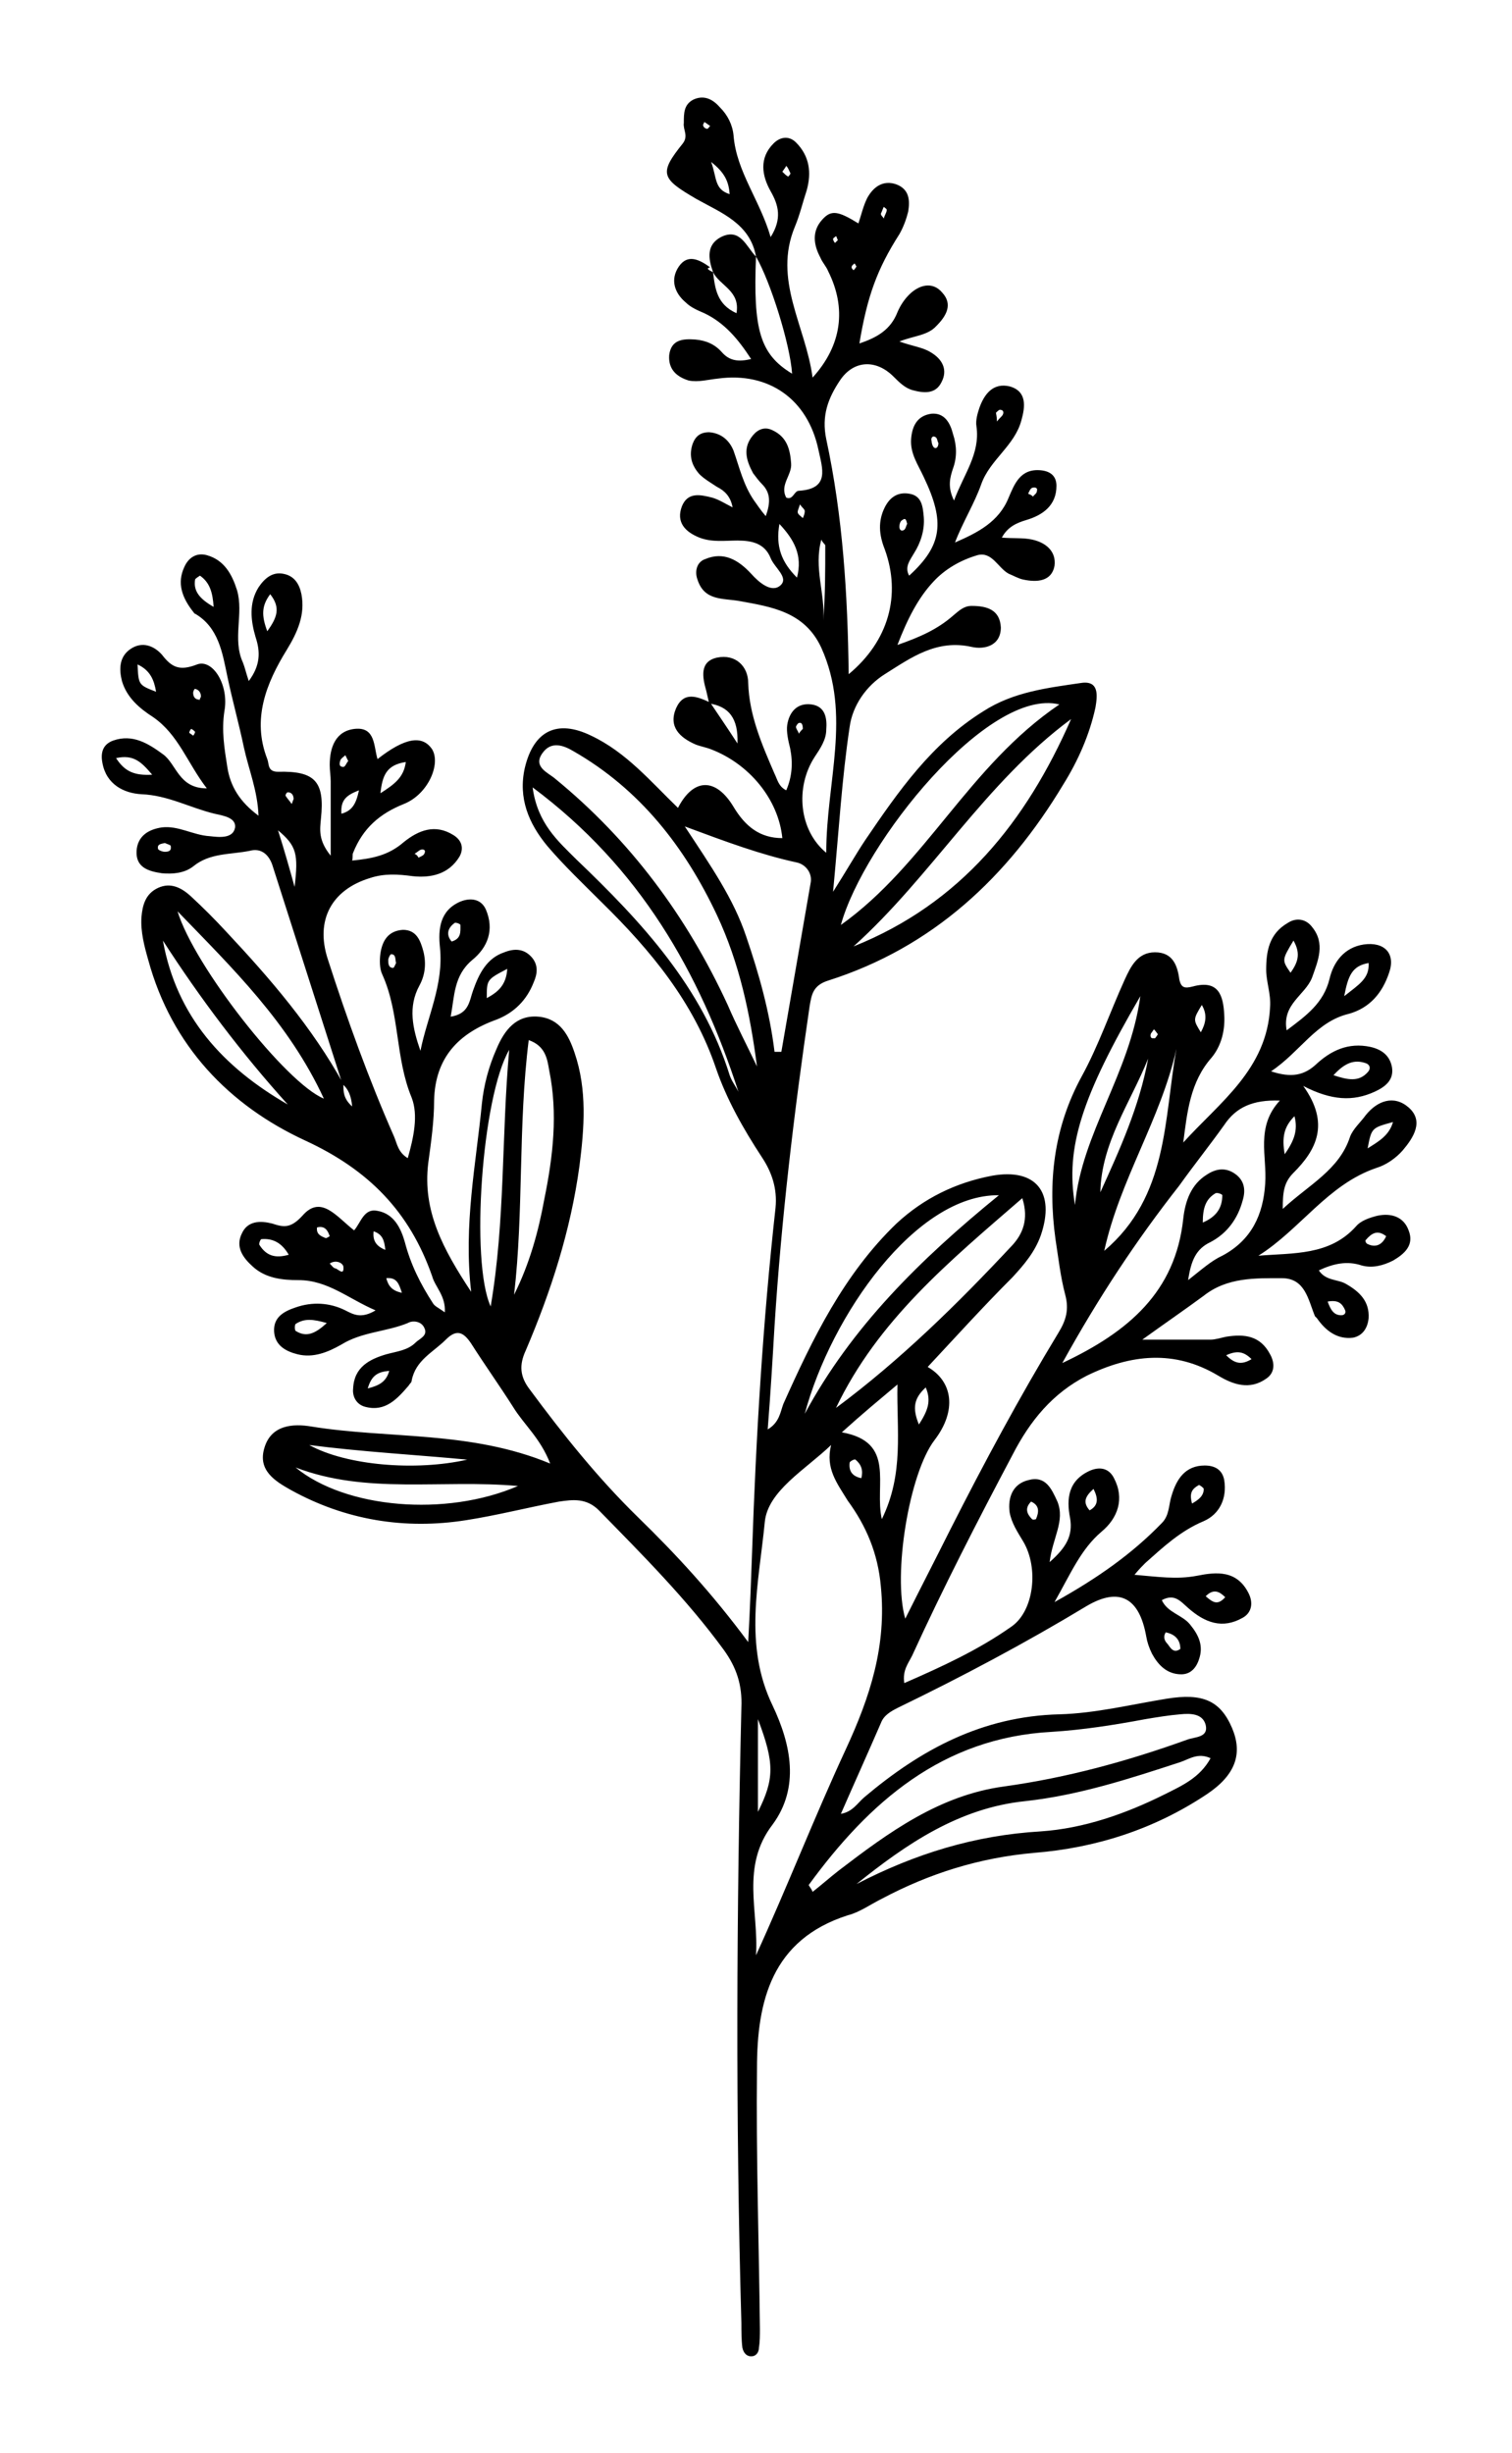 <?xml version="1.0" encoding="utf-8"?>
<!-- Generator: Adobe Illustrator 25.3.0, SVG Export Plug-In . SVG Version: 6.00 Build 0)  -->
<svg version="1.1" id="Layer_1" xmlns="http://www.w3.org/2000/svg" xmlns:xlink="http://www.w3.org/1999/xlink" x="0px" y="0px"
	 viewBox="0 0 155 251.4" style="enable-background:new 0 0 155 251.4;" xml:space="preserve">
<path d="M73.1,27.9c-0.5-1.4-0.7-2.8,0.8-3.6c2-1,2.6,1,3.6,2c-0.3,7.5,0.4,10,3.7,12c-0.2-3-2.2-9.4-3.7-12
	c-0.6-3.4-3.6-4.5-6.1-5.9c-3.6-2.1-3.9-2.6-1.4-5.7c0.6-0.8,0-1.4,0.1-2.1c0-1,0-1.9,1-2.4c1.1-0.5,2,0,2.7,0.8
	c0.8,0.8,1.3,1.8,1.4,2.9c0.3,3.7,2.7,6.6,3.8,10.4c1.2-1.9,0.8-3.3,0-4.7c-0.9-1.6-1.2-3.4,0.3-4.9c0.7-0.7,1.6-0.8,2.3-0.1
	c1.4,1.4,1.6,3.1,1.1,4.9c-0.4,1.2-0.7,2.5-1.2,3.7c-2.3,5.5,1.1,10.2,1.8,15.5c3-3.3,3.5-7.1,1.6-10.9c-0.2-0.5-0.6-0.9-0.8-1.4
	c-0.7-1.3-0.9-2.7,0.2-3.9c0.9-1,1.6-0.9,3.7,0.4c0.3-0.9,0.5-1.8,0.9-2.6c0.6-1.1,1.6-1.9,3-1.4c1.3,0.5,1.4,1.6,1.2,2.8
	c-0.2,0.8-0.5,1.6-0.9,2.3c-2.3,3.6-3.3,6.4-4.1,11.2c1.8-0.6,3.2-1.4,3.9-3.2c0.3-0.7,0.7-1.3,1.2-1.8c1-1,2.4-1.4,3.4-0.2
	c1.1,1.2,0.4,2.4-0.6,3.4c-0.9,1-2.3,1-3.8,1.6c1.4,0.5,2.4,0.6,3.2,1.1c1.2,0.7,1.8,1.8,1.1,3.1c-0.6,1.2-1.8,1.1-2.9,0.8
	c-0.8-0.2-1.4-0.8-2-1.4c-1.8-1.8-4.1-1.7-5.5,0.4c-1.2,1.8-1.9,3.6-1.4,6c1.7,7.9,2.2,15.9,2.3,24.1c4.1-3.4,5.4-8.1,3.7-12.8
	c-0.6-1.5-0.7-2.9,0-4.3c0.5-1,1.3-1.6,2.5-1.4c1.3,0.2,1.4,1.3,1.5,2.4c0.1,1.3-0.3,2.6-1,3.7c-0.4,0.7-1,1.4-0.5,2.3
	c3.4-3.1,3.7-5.5,1.5-10.1c-0.6-1.3-1.4-2.4-1.3-3.9c0.1-1.3,0.6-2.4,2.1-2.6c1.3-0.1,1.9,0.9,2.2,2.1c0.4,1.2,0.4,2.4,0,3.5
	c-0.3,0.9-0.6,1.9,0.1,3.3c1-2.7,2.7-4.8,2.3-7.6c-0.1-0.6,0.1-1.3,0.3-1.9c0.5-1.4,1.4-2.6,3.1-2.2c1.8,0.5,1.6,2.1,1.2,3.5
	c-0.7,2.6-3.2,4-4.1,6.5c-0.7,2-1.9,3.9-2.7,6c2.3-1,4.5-2.1,5.5-4.6c0.6-1.4,1.2-3,3.3-2.8c1,0.1,1.6,0.6,1.6,1.6
	c0,2-1.4,3-3.1,3.5c-1,0.3-1.9,0.7-2.5,1.8c1.2,0.1,2.2,0,3.1,0.2c1.4,0.3,2.5,1.2,2.3,2.7c-0.3,1.6-1.8,1.7-3.2,1.4
	c-0.5-0.1-1-0.4-1.5-0.6c-1.1-0.6-1.7-2.3-3.2-1.9c-1.7,0.5-3.3,1.4-4.5,2.7c-1.6,1.7-2.7,3.9-3.7,6.5c2.3-0.8,4.1-1.6,5.7-3
	c0.6-0.5,1.1-1,1.9-1c1.6,0,2.9,0.4,3,2.2c0,1.9-1.7,2.3-3,2c-3.6-0.8-6.2,1.1-8.9,2.8c-1.9,1.2-3.3,3.2-3.6,5.4
	c-0.8,5.3-1.1,10.6-1.7,16.9c1.4-2.2,2.3-3.8,3.3-5.3c3.4-5,6.8-9.9,12.1-13.2c3.1-2,6.6-2.4,10-2.9c1.9-0.3,1.7,1.3,1.5,2.5
	c-0.6,2.8-1.8,5.5-3.3,7.9c-5.7,9.5-13.4,16.7-24.1,20.1c-1.6,0.5-1.7,1.5-1.9,2.6c-1.6,10.9-2.9,21.8-3.6,32.8
	c-0.2,3.4-0.4,6.8-0.7,10.6c1.2-0.7,1.3-1.8,1.6-2.6c3-6.7,6.2-13.3,11.6-18.5c2.8-2.6,6.1-4.2,9.8-4.9c4.5-0.8,6.5,1.7,5,6.1
	c-0.6,1.7-1.7,3-2.9,4.3c-3,3-5.9,6.2-8.7,9.2c2.6,1.5,3,4.5,0.7,7.5c-2.6,3.4-4.3,13.8-3,18.3c1.6-3.2,3.1-6.1,4.6-9.1
	c3.5-6.9,7.1-13.6,11.1-20.2c0.8-1.3,1.1-2.4,0.7-3.9c-0.5-1.9-0.7-3.8-1-5.7c-0.8-5.8-0.2-11.4,2.7-16.7c1.7-3.1,2.9-6.6,4.4-9.9
	c0.6-1.3,1.3-2.8,3.1-2.8c1.8,0,2.3,1.3,2.5,2.8c0.2,0.9,0.6,0.9,1.4,0.7c2.6-0.7,3.1,0.9,3.2,2.9c0.1,1.6-0.3,3.2-1.3,4.4
	c-2.2,2.5-2.5,5.6-2.9,8.7c3.7-4.1,8.6-7.5,8.9-13.9c0.1-1.3-0.4-2.6-0.4-3.8c0-1.9,0.3-3.7,2.2-4.8c0.9-0.6,1.9-0.4,2.5,0.4
	c1.4,1.7,0.6,3.5,0,5.2c-0.7,1.8-3.1,2.7-2.6,5.4c2-1.5,3.8-2.8,4.4-5.3c0.4-1.7,1.5-3.2,3.5-3.5c2.1-0.3,3.3,0.9,2.6,2.9
	c-0.7,2.1-2,3.6-4.1,4.2c-3.4,0.8-5,3.9-8,5.9c2.1,0.7,3.4,0.4,4.6-0.7c1.5-1.4,3.3-2.3,5.6-1.8c1.3,0.3,2,1,2.2,2.1
	c0.2,1.3-0.7,2-1.8,2.5c-2.2,1-4.4,0.9-7.3-0.6c2.8,3.9,1.3,6.6-1,8.9c-1,1-1.1,2-1.1,3.7c2.7-2.5,5.8-4,6.9-7.4
	c0.3-0.8,1.1-1.5,1.6-2.2c1.2-1.5,2.9-2.1,4.4-0.8c1.6,1.4,0.5,3.1-0.6,4.4c-0.7,0.8-1.7,1.5-2.7,1.8c-5,1.7-7.8,6.3-12.1,9
	c3.6-0.3,7.3,0,10-3c0.5-0.6,1.4-0.9,2.2-1.1c1.4-0.3,2.7,0.1,3.2,1.5c0.6,1.5-0.4,2.4-1.6,3.1c-1,0.5-2.1,0.8-3.2,0.5
	c-1.5-0.5-2.9-0.2-4.4,0.5c0.7,1.1,2,0.9,2.8,1.4c1.4,0.8,2.4,1.8,2.3,3.5c-0.1,1-0.6,1.8-1.6,2c-1.6,0.2-2.8-0.7-3.7-2
	c-0.1-0.1-0.1-0.1-0.2-0.2c-0.7-1.7-1-3.9-3.4-3.9c-2.7,0-5.6-0.1-8,1.8c-1.9,1.4-3.8,2.7-6.3,4.5c2.9,0,5,0,7,0
	c0.5,0,1.1-0.2,1.6-0.3c1.9-0.3,3.5-0.1,4.5,1.8c0.5,0.9,0.5,1.9-0.4,2.5c-1.7,1.2-3.4,0.6-4.9-0.3c-4.5-2.7-9-2.2-13.5,0
	c-3.5,1.8-5.8,4.6-7.6,8.1c-3.6,6.8-7.1,13.6-10.3,20.6c-0.4,0.8-1,1.5-0.8,2.8c3.9-1.7,7.6-3.4,11-5.8c2.3-1.6,2.8-6,1.2-8.7
	c-0.6-1-1.2-1.9-1.4-3c-0.2-1.5,0.3-2.9,1.9-3.3c1.8-0.5,2.4,0.9,3,2.2c0.8,2-0.5,3.7-0.8,6.2c1.7-1.5,2.4-2.7,2.1-4.5
	c-0.4-2-0.2-3.9,2.1-4.9c1-0.4,1.9-0.2,2.4,0.8c1.1,2.1,0.4,4.1-1.3,5.5c-2.1,1.8-3.1,4.2-4.8,7.2c4.5-2.5,8-5,11-8.1
	c0.8-0.8,0.7-1.9,1-2.8c0.5-1.7,1.4-3.1,3.4-3.1c1,0,1.8,0.4,2,1.5c0.3,1.9-0.5,3.5-2.1,4.2c-2.4,1-4.2,2.7-6,4.3
	c-0.3,0.3-0.6,0.6-1.1,1.2c2.4,0.2,4.3,0.5,6.4,0.1c2-0.4,4.1-0.6,5.3,1.8c0.5,1,0.3,2-0.6,2.5c-2.1,1.2-3.9,0.5-5.6-1
	c-0.8-0.7-1.4-1.5-2.7-0.8c0.6,1.3,2.1,1.5,2.9,2.5c0.9,1.1,1.4,2.2,0.9,3.6c-0.3,0.9-0.9,1.5-1.8,1.5c-1.5,0-2.4-1-3-2.1
	c-0.3-0.6-0.5-1.2-0.6-1.8c-0.7-3.9-2.7-5.1-6.1-3.1c-6.3,3.8-12.7,7.2-19.3,10.4c-0.8,0.4-1.5,0.8-1.8,1.6c-1.3,3-2.7,6.1-4.1,9.3
	c1.2-0.2,1.7-1.1,2.4-1.7c5.8-4.9,12.1-8.3,20-8.5c3.7-0.1,7.3-1,11-1.6c3.7-0.6,5.5,0.2,6.7,3c1.1,2.6,0.4,4.8-2.6,6.8
	c-5.4,3.6-11.4,5.5-17.7,6c-5.6,0.5-10.7,2.1-15.6,4.7c-1.2,0.6-2.3,1.4-3.5,1.7c-7.8,2.5-9.3,8.8-9.3,15.7
	c-0.1,8.9,0.2,17.8,0.3,26.7c0,0.6,0,1.3-0.1,1.9c0,0.5-0.3,0.9-0.8,0.9c-0.5,0-0.8-0.4-0.9-0.9c-0.1-0.8-0.1-1.7-0.1-2.5
	c-0.6-21-0.5-42.1,0-63.1c0.1-2.3-0.5-4.1-1.8-5.9c-3.8-5.2-8.3-9.7-12.8-14.3c-1.3-1.3-2.7-1.1-4.1-0.9c-3.2,0.6-6.3,1.4-9.5,1.9
	c-6.3,1-12.4,0-18-3.1c-1.6-0.9-3.4-2-2.7-4.3c0.7-2.4,3-2.5,4.8-2.2c8,1.3,16.3,0.4,24.5,3.8c-1-2.6-2.7-4-3.8-5.8
	c-1.4-2.2-2.9-4.3-4.3-6.5c-0.8-1.2-1.5-1.5-2.6-0.4c-1.3,1.3-3.1,2.1-3.5,4.2c0,0.2-0.2,0.3-0.3,0.5c-1.2,1.4-2.4,2.7-4.4,2.2
	c-0.9-0.2-1.4-1-1.3-1.9c0.1-2.2,1.7-3,3.4-3.5c1.1-0.3,2.2-0.4,3-1.2c0.4-0.4,1.3-0.7,0.9-1.5c-0.3-0.7-1.2-0.8-1.7-0.5
	c-2.2,0.9-4.7,0.9-6.8,2.2c-1.4,0.8-2.9,1.4-4.5,1c-1.2-0.3-2.3-0.9-2.4-2.3c-0.1-1.5,1-2.1,2.2-2.5c1.7-0.6,3.5-0.5,5.1,0.3
	c0.8,0.4,1.6,0.9,3.1,0c-2.8-1.2-4.9-3.1-7.9-3.1c-1.7,0-3.4-0.2-4.7-1.4c-1-0.9-1.8-2-1.1-3.4c0.6-1.3,1.9-1.3,3.1-1
	c1.2,0.4,1.9,0.5,3.1-0.8c1.9-2.2,3.5,0.1,5.3,1.5c0.7-0.8,1-2.3,2.4-2c1.7,0.3,2.4,1.8,2.8,3.2c0.6,2.3,1.6,4.3,2.9,6.3
	c0.2,0.3,0.5,0.4,1.2,0.9c0.1-1.7-1-2.6-1.3-3.7c-2.3-6.6-6.5-10.9-13-13.9c-7.8-3.6-13.7-9.7-16.1-18.5c-0.4-1.4-0.8-2.9-0.7-4.4
	c0.1-1.2,0.4-2.4,1.7-3c1.3-0.6,2.4,0,3.3,0.8c1.3,1.2,2.5,2.4,3.7,3.7c4.5,4.8,8.8,9.8,12,15.6c0,0.8,0,1.5,0.9,2.3
	c-0.1-1.1-0.4-1.8-1-2.3c-2.4-7.5-4.8-15-7.2-22.5c-0.4-1.1-1.2-1.7-2.3-1.4c-2,0.4-4.1,0.2-5.8,1.6c-0.9,0.7-2.1,0.8-3.2,0.7
	c-1.4-0.2-2.7-0.6-2.6-2.3c0.1-1.5,1.2-2.2,2.6-2.4c1.7-0.2,3.2,0.8,4.9,0.9c0.9,0.1,2.4,0.3,2.6-0.9c0.1-1-1.2-1.2-2.1-1.4
	c-2.5-0.6-4.8-1.9-7.5-2c-1.8-0.1-3.6-1-4-3.2c-0.2-1,0-1.9,1.1-2.3c2-0.7,3.6,0.3,5.1,1.4c1.4,1,1.6,3.5,4.5,3.5
	c-2-2.6-2.9-5.5-5.5-7.3c-1.4-0.9-2.7-2-3.2-3.7c-0.3-1.2-0.3-2.5,0.9-3.3c1.2-0.8,2.4-0.3,3.2,0.6c1,1.3,1.8,1.7,3.6,1
	c1.6-0.6,3.3,2.1,2.8,4.8c-0.3,2,0,3.8,0.3,5.7c0.3,2,1.3,3.6,3.2,5c-0.1-2.6-1-4.7-1.5-7c-0.5-2.4-1.2-4.9-1.7-7.3
	c-0.5-2.4-0.9-5-3.3-6.4c-0.1,0-0.1-0.1-0.2-0.2c-1.1-1.4-1.7-2.9-0.9-4.6c0.4-0.9,1.2-1.5,2.3-1.2c1.8,0.5,2.6,2,3.1,3.6
	c0.7,2.4-0.5,5,0.6,7.4c0.2,0.5,0.3,1,0.6,1.9c1.2-1.6,1.2-3,0.7-4.5c-0.5-1.7-0.7-3.5,0.3-5.1c0.6-0.9,1.4-1.6,2.5-1.4
	c1.2,0.2,1.7,1.1,1.9,2.1c0.4,2.1-0.4,3.9-1.5,5.7c-2.1,3.4-3.6,7.1-2,11.2c0.2,0.5,0,1.3,1.1,1.3c3.8-0.1,4.8,1,4.4,4.8
	c-0.1,1.1-0.3,2.2,1,3.8c0-3,0-5.3,0-7.6c0-0.6-0.1-1.1-0.1-1.7c0-1.8,0.6-3.5,2.6-3.7c2.1-0.2,1.9,1.8,2.3,3.1
	c2.8-2.2,4.6-2.5,5.6-1c0.9,1.5-0.4,4.6-2.9,5.6c-2.5,1-4.2,2.5-5.2,5c-0.1,0.2,0,0.4-0.1,0.8c2-0.2,3.7-0.5,5.3-1.9
	c1.5-1.2,3.2-1.9,5.1-0.7c0.8,0.5,1.1,1.3,0.6,2.2c-1.1,1.8-2.9,2.2-4.8,2c-1.5-0.2-2.9-0.3-4.4,0.2c-3.9,1.2-5.6,4.3-4.3,8.3
	c2,6.2,4.2,12.3,6.8,18.2c0.3,0.7,0.4,1.6,1.4,2.2c0.6-2.1,1.1-4.4,0.4-6.2c-1.7-4.1-1.2-8.6-3-12.6c-0.3-0.6-0.3-1.5-0.2-2.2
	c0.2-1.3,0.8-2.3,2.3-2.4c1.4,0,1.8,1.1,2.1,2.2c0.3,1.2,0.2,2.4-0.4,3.5c-1.2,2.2-0.7,4.4,0.1,6.7c0.7-3.5,2.4-6.8,2-10.6
	c-0.2-1.9,0-3.8,2.1-4.7c1-0.4,2.1-0.3,2.6,0.8c0.9,2.1,0.2,3.9-1.4,5.2c-1.9,1.6-1.8,3.7-2.2,5.8c1.9-0.3,1.9-1.6,2.3-2.7
	c0.6-1.7,1.4-3.3,3.2-3.9c1-0.4,2-0.4,2.8,0.5c0.7,0.8,0.6,1.7,0.2,2.6c-0.7,1.8-2,3.1-3.8,3.8c-3.9,1.4-6.3,3.9-6.4,8.3
	c0,2.1-0.3,4.2-0.6,6.4c-0.6,4.9,1.5,8.8,4.4,13.2c-0.8-6.9,0.5-13.1,1.1-19.3c0.2-1.9,0.7-3.8,1.5-5.6c0.8-1.9,2-3.5,4.3-3.3
	c2.2,0.2,3.1,1.9,3.7,3.7c1.3,3.8,1,7.7,0.5,11.6c-0.9,6.6-2.9,12.8-5.5,18.9c-0.7,1.5-0.6,2.7,0.4,4c3.4,4.6,7,9.1,11.1,13.1
	c3.9,3.8,7.6,7.8,11.3,12.8c0.2-3.7,0.3-6.5,0.4-9.3c0.4-11.8,1.1-23.5,2.4-35.2c0.2-2-0.4-3.7-1.4-5.2c-1.9-2.9-3.6-5.9-4.7-9.1
	c-2.3-6.8-6.7-12.1-11.7-17c-1.9-1.9-3.9-3.8-5.6-5.8c-1.9-2.3-3-4.9-2.3-8c0.9-3.8,3.3-5,6.8-3.3c3.6,1.7,6.1,4.7,8.9,7.4
	c1.6-3.1,3.9-3.1,5.7-0.1c1.2,2,2.7,3.2,5,3.2c-0.4-4-3.4-7.6-7.3-9.1c-0.5-0.2-1.1-0.3-1.6-0.5c-1.6-0.7-2.8-1.8-2-3.7
	c0.8-1.8,2.2-1.2,3.5-0.6c0.8,1.2,1.7,2.5,2.8,4.2c0.1-2.6-0.9-3.8-2.9-4.1c-0.1-0.4-0.2-0.9-0.3-1.3c-0.4-1.4-0.7-3,1.1-3.4
	c1.9-0.4,3.2,0.9,3.2,2.6c0.1,3.3,1.4,6.3,2.7,9.3c0.3,0.6,0.4,1.3,1.2,1.7c0.6-1.4,0.7-2.8,0.4-4.3c-0.2-0.8-0.4-1.7-0.3-2.4
	c0.2-1.3,1-2.3,2.5-2.1c1.4,0.2,1.6,1.4,1.5,2.6c0,1-0.6,1.9-1.2,2.8c-2,3.1-1.6,7.5,1.2,9.8c0-7.3,2.6-14.1-0.5-21
	c-1.7-3.7-5.1-4.2-8.4-4.8c-1.7-0.3-3.6,0-4.3-2.2c-0.3-0.8-0.1-1.8,0.8-2.1c1.9-0.8,3.4,0.1,4.7,1.5c0.8,0.9,2.1,2,3,1.2
	c0.9-0.8-0.6-1.8-1-2.8c-0.6-1.5-1.9-1.8-3.4-1.8c-1.3,0-2.6,0.2-3.9-0.3c-1.5-0.6-2.4-1.6-1.8-3.2c0.6-1.5,1.9-1.2,3.1-0.9
	c0.7,0.2,1.3,0.6,2.1,1c-0.2-1.1-0.8-1.7-1.6-2.1c-0.6-0.4-1.3-0.8-1.8-1.3c-0.8-0.9-1.1-1.9-0.7-3.1c0.3-0.8,0.8-1.2,1.7-1.2
	c1.3,0.1,2.1,0.9,2.5,1.9c0.6,1.7,1,3.5,2.1,5.1c0.3,0.4,0.6,0.9,1.2,1.6c0.5-1.4,0.5-2.4-0.4-3.3c-0.3-0.3-0.6-0.7-0.9-1.1
	c-0.7-1.3-1.1-2.6,0-3.9c0.5-0.6,1.2-0.9,2-0.5c1.5,0.7,1.8,2,1.9,3.4c0.1,1.2-1.2,2.2-0.5,3.5c0.7,0.3,0.8-0.7,1.3-0.7
	c3.2-0.2,2.4-2.3,2-4.2c-1.1-5.2-5.1-8-10.3-7.3c-1,0.1-2,0.4-3,0.2c-1.3-0.4-2.1-1.2-2-2.6c0.2-1.6,1.4-1.7,2.7-1.6
	c1.1,0.1,2,0.5,2.7,1.3c0.8,0.9,1.7,1,3,0.7c-1.3-2-2.7-3.7-4.8-4.7c-0.7-0.3-1.4-0.6-1.9-1.1c-1.2-1-1.6-2.4-0.7-3.7
	c0.9-1.3,2.1-0.7,3.2,0.1C72.3,27.5,72.7,27.7,73.1,27.9c0.2,1.7,0.4,3.3,2.4,4.2C75.9,29.8,73.8,29.3,73.1,27.9z M85.2,148.1
	c-2.6,2.5-6.5,4.7-6.8,7.9c-0.6,6.2-2.2,12.6,0.8,18.8c1.9,4,2.8,8.4,0,12.2c-3.3,4.3-1.4,8.9-1.7,13.4c3.2-7,6-14.2,9.2-21.1
	c2.5-5.4,4.2-10.6,3.6-16.7c-0.3-3.4-1.5-6.2-3.4-8.8C85.8,152,84.6,150.5,85.2,148.1z M82.9,193.2c0.1,0.2,0.3,0.4,0.4,0.7
	c0.9-0.7,1.8-1.5,2.7-2.2c5.1-3.9,10.3-7.7,16.9-8.6c6.5-0.9,12.7-2.6,18.8-4.8c0.8-0.3,2.2-0.2,1.9-1.5c-0.3-1.2-1.6-1.2-2.6-1.1
	c-1.2,0.1-2.4,0.3-3.6,0.5c-3.2,0.6-6.4,1.1-9.6,1.3C96.6,178.1,89.1,184.7,82.9,193.2z M108.9,139.7c6.8-3.2,11.6-7.3,12.4-14.8
	c0.2-1.8,0.8-3.5,2.4-4.5c0.9-0.6,1.9-0.8,2.9-0.1c1,0.7,1.1,1.7,0.8,2.7c-0.5,1.9-1.6,3.4-3.3,4.3c-1.5,0.7-2,1.9-2.3,3.9
	c1.4-1.1,2.4-2,3.5-2.5c3-1.6,4.2-4.2,4.4-7.4c0.2-2.8-1-5.8,1.5-8.5c-2.8-0.1-4.5,0.7-5.7,2.5c-1.5,2.1-3.1,4.1-4.6,6.2
	C116.5,127.1,112.6,133,108.9,139.7z M77.6,109.3c-0.7-5.4-1.8-10.6-4.1-15.5c-3.3-7-7.9-12.9-14.7-16.8c-1-0.6-2.3-1.1-3.2,0.2
	c-1,1.4,0.6,2,1.3,2.6c7.7,6.3,13.5,14.1,17.7,23.2C75.5,105.1,76.6,107.2,77.6,109.3z M79.4,107.8c0.2,0,0.5,0,0.7,0
	c1-5.8,2-11.5,3-17.3c0.2-1-0.5-1.9-1.4-2.1c-3.7-0.8-7.2-2.1-11.5-3.7c2.7,4.1,5,7.4,6.3,11.3C77.8,99.8,78.9,103.7,79.4,107.8z
	 M87.8,193.1c6-3.1,12.1-5,18.9-5.4c4.4-0.3,8.7-1.8,12.7-3.8c1.8-0.9,3.6-1.7,4.7-3.7c-1.3-0.6-2.2,0.1-3.1,0.4
	c-5.2,1.7-10.4,3.4-15.9,4C98.3,185.3,92.9,189,87.8,193.1z M108.6,72.2c-7.3-1.8-20.1,14.2-22.4,22.6
	C94.9,88.6,99.3,78.5,108.6,72.2z M87.5,97c11-4.4,17.7-12.8,22.3-23.3C101,80.2,95.5,89.8,87.5,97z M85.7,144.3
	c6.6-4.9,12.5-10.7,18.1-16.7c1-1.1,1.7-2.6,1-4.8C97.3,129.3,90,135.3,85.7,144.3z M82.5,144.9c4.8-8.9,11.8-15.8,19.9-22.4
	C93.9,122.4,85.2,134.8,82.5,144.9z M52.7,132.7c1.6-3.2,2.5-6.5,3.1-9.8c0.9-4.4,1.4-8.8,0.5-13.2c-0.2-1.2-0.4-2.5-2.1-3.1
	C53.1,115.4,53.7,124.1,52.7,132.7z M75.7,111.9c-4-12.3-10.1-23-21.1-31.2c0.5,3.7,2.6,5.5,4.5,7.4c6.7,6.4,12.9,13.1,15.7,22.1
	C75,110.8,75.4,111.3,75.7,111.9z M18.2,93.4c1.7,5.6,11.1,17.6,15,19.2C29.6,104.8,23.8,99.2,18.2,93.4z M52.2,107.6
	c-2.8,4.8-4,21.7-1.9,26.3C51.8,125.1,51.4,116.5,52.2,107.6z M53.1,152.3c-7.9-0.7-15.5,0.9-22.8-1.9
	C35.4,154.6,45.7,155.5,53.1,152.3z M113.2,128.2c6.6-5.6,6.1-13.5,7.4-20.7C119,114.7,114.8,120.9,113.2,128.2z M29.5,113.2
	c-4.7-5.2-9-10.9-12.8-16.8C18.1,104.2,22.9,109.4,29.5,113.2z M86.3,146.8c5.6,1,3.3,5.4,4.1,8.9c2.3-4.7,1.5-9.1,1.6-13.8
	C90.1,143.5,88.4,144.9,86.3,146.8z M116.9,102.1c-6,10.3-7.7,15.5-6.7,21.4C110.9,116.1,115.8,110.1,116.9,102.1z M31.7,148.1
	c3.8,2.1,10.9,2.7,16.2,1.5C42.6,149.1,37.1,148.8,31.7,148.1z M117.7,108.5c-1.8,4.5-4.8,8.6-4.9,13.7
	C114.8,117.8,116.8,113.4,117.7,108.5z M77.7,176.2c0,3.5,0,6.2,0,9.5C79.4,182.3,79.4,180.7,77.7,176.2z M81.7,59.2
	c0.6-2.3-0.3-3.9-1.8-5.5C79.5,56,80.1,57.6,81.7,59.2z M84.2,55.3c-0.8,2.9,0.4,5.5,0.2,8.3c0.2-2.6,0.2-5.1,0.2-7.7
	C84.6,55.8,84.3,55.6,84.2,55.3z M30.2,90.9c0.4-3.4,0.2-4.2-1.7-5.8C29.2,87.3,29.7,89.1,30.2,90.9z M136.7,110.2
	c1.5,0.5,2.6,0.7,3.5-0.3c0.3-0.3,0.3-0.7-0.1-0.9C138.8,108.5,137.8,109,136.7,110.2z M41.6,78.1c-2,0.3-2.4,1.4-2.6,3.2
	C40.4,80.4,41.4,79.7,41.6,78.1z M27.4,64.7c1-1.4,1.4-2.4,0.3-3.8C26.8,62.1,26.8,63.1,27.4,64.7z M123.3,125.3
	c1.4-0.6,2-1.5,2-2.8c0-0.1-0.5-0.3-0.7-0.2C123.6,122.9,123.3,123.8,123.3,125.3z M21.9,62.2c-0.1-1.5-0.4-2.5-1.4-3.2
	C20.5,59,20,59.3,20,59.4C19.8,60.6,20.5,61.4,21.9,62.2z M15.6,79.4c-1.1-1.3-1.9-2.1-3.7-1.7C12.8,79.1,13.8,79.5,15.6,79.4z
	 M132.6,96.4c-1.2,2-1.2,2-0.3,3.3C133,98.7,133.4,97.8,132.6,96.4z M137.8,102.1c1.5-1.2,2.6-1.8,2.5-3.4
	C138.6,99,138.2,100,137.8,102.1z M142.8,115c-2.2,0.6-2.2,0.6-2.6,2.7C141.3,117,142.4,116.4,142.8,115z M14.1,68.1
	c0.1,2.1,0.1,2.1,1.9,2.8C15.8,69.7,15.4,68.7,14.1,68.1z M131.7,118.3c0.9-1.3,1.4-2.4,1-3.9C131.6,115.5,131.4,116.6,131.7,118.3z
	 M52,99.3c-2.1,1.1-2.1,1.1-2.1,3C51,101.7,51.9,101,52,99.3z M33.5,135.6c-1.4-0.4-2.3-0.5-3.2,0.1c-0.1,0.1-0.1,0.6,0,0.7
	C31.4,137.1,32.3,136.7,33.5,135.6z M94.2,146c0.9-1.4,1.3-2.4,0.7-3.8C93.7,143.3,93.5,144.3,94.2,146z M29.6,128.6
	c-0.7-1.2-1.6-1.7-2.8-1.6c-0.1,0-0.3,0.5-0.2,0.6C27.3,128.7,28.2,129,29.6,128.6z M74.8,19.9c-0.1-1.3-0.5-2.2-1.9-3.3
	C73.5,18.2,73.2,19.4,74.8,19.9z M36.8,81c-1.3,0.5-1.9,1-1.8,2.4C36.1,83.1,36.5,82.4,36.8,81z M46.3,96.5c1-0.3,0.9-1,0.9-1.7
	c0-0.1-0.5-0.3-0.6-0.2C45.9,95.1,45.7,95.8,46.3,96.5z M123.2,103c-0.9,1.5-0.9,1.5-0.1,2.8C123.6,104.9,123.8,104,123.2,103z
	 M125.7,138.9c0.9,0.9,1.6,1,2.6,0.4C127.5,138.5,126.8,138.4,125.7,138.9z M37.7,142.3c1.2-0.3,1.9-0.7,2.2-1.8
	C38.8,140.6,38.1,140.9,37.7,142.3z M142.1,126.7c-0.9-0.7-1.5-0.3-2.1,0.4c-0.1,0.1,0.1,0.4,0.2,0.4
	C141,127.9,141.7,127.6,142.1,126.7z M119.5,167.3c-0.3,0.5-0.1,0.9,0.2,1.2c0.3,0.4,0.6,1,1.3,0.5
	C121,168.1,120.5,167.5,119.5,167.3z M88.3,151.5c0.2-0.8,0-1.4-0.6-1.9c-0.1-0.1-0.6,0.2-0.6,0.3C87,150.7,87.3,151.3,88.3,151.5z
	 M123.6,163.6c0.7,0.6,1.2,1,2,0.1C125,163.1,124.4,162.8,123.6,163.6z M112.1,152.6c-0.9,0.8-1.1,1.4-0.4,2.2
	C112.6,154.3,112.6,153.6,112.1,152.6z M136.1,133.4c0.3,0.8,0.6,1.4,1.4,1.4c0.3,0,0.5-0.2,0.4-0.5
	C137.6,133.6,137.2,133.2,136.1,133.4z M105.7,153.9c-0.7,0.7-0.4,1.3,0.1,1.8c0.1,0.1,0.4,0,0.4,0
	C106.5,155,106.6,154.3,105.7,153.9z M122.2,154.1c0.7-0.4,1.2-0.8,1.2-1.5c0-0.1-0.4-0.4-0.5-0.4
	C122.2,152.6,121.9,153,122.2,154.1z M33.8,129.5c0.2,0.2,0.4,0.5,0.6,0.5c0.3,0.1,0.9,0.8,0.8-0.2
	C35.1,129.4,34.4,129.1,33.8,129.5z M39.6,131c0.2,0.8,0.6,1.3,1.6,1.5C40.9,131.6,40.7,130.9,39.6,131z M16.9,86.4
	c-0.4,0.1-0.8,0.1-0.7,0.6c0,0.1,0.4,0.3,0.7,0.3c0.4,0,0.7-0.1,0.6-0.6C17.5,86.6,17.1,86.5,16.9,86.4z M40.6,98.7
	c-0.1-0.4,0-0.9-0.5-0.9c-0.1,0-0.3,0.4-0.3,0.6c0,0.3,0,0.8,0.5,0.8C40.4,99.2,40.5,98.9,40.6,98.7z M38.3,126.2
	c-0.1,0.9,0.2,1.5,1.2,1.9C39.4,127.1,39.2,126.5,38.3,126.2z M32.5,125.8c-0.1,0.7,0.4,0.9,0.9,1.1c0.1,0,0.4-0.2,0.4-0.2
	C33.6,126.1,33.3,125.6,32.5,125.8z M96.2,45.4c-0.1-0.1-0.1-0.5-0.3-0.6c-0.3-0.2-0.5,0.1-0.4,0.4c0,0.2,0.1,0.6,0.3,0.7
	C96,46,96.2,45.8,96.2,45.4z M82.3,74.7c0-0.4-0.1-0.7-0.4-0.6c-0.1,0-0.3,0.3-0.3,0.4c0,0.2,0.2,0.4,0.3,0.7
	C82,75,82.2,74.8,82.3,74.7z M80.2,17.6c0.2,0.2,0.4,0.4,0.6,0.5c0.1-0.1,0.3-0.3,0.2-0.4c-0.1-0.2-0.2-0.5-0.4-0.7
	C80.5,17.2,80.4,17.3,80.2,17.6z M42.9,87.9c0.2-0.1,0.5-0.2,0.6-0.4c0.2-0.4-0.1-0.5-0.4-0.4c-0.2,0.1-0.4,0.3-0.6,0.4
	C42.7,87.6,42.8,87.7,42.9,87.9z M102.2,43.2c0.3-0.4,0.5-0.5,0.6-0.7c0.1-0.2,0.1-0.5-0.3-0.5c-0.1,0-0.3,0.2-0.4,0.3
	C102.1,42.4,102.2,42.7,102.2,43.2z M35.7,78c-0.1-0.2-0.2-0.4-0.3-0.6c-0.2,0.2-0.4,0.3-0.5,0.5c-0.1,0.3-0.2,0.7,0.3,0.7
	C35.4,78.6,35.5,78.2,35.7,78z M20.6,71.4c0-0.4-0.2-0.7-0.6-0.8c-0.1,0-0.2,0.3-0.2,0.4c0,0.4,0.2,0.7,0.6,0.7
	C20.4,71.9,20.5,71.6,20.6,71.4z M93,53.7c-0.1-0.3-0.1-0.7-0.5-0.4c-0.2,0.1-0.3,0.4-0.3,0.7c0,0.3,0.2,0.5,0.5,0.3
	C92.9,54.1,92.9,53.8,93,53.7z M105.9,50.9c0.1-0.2,0.4-0.3,0.4-0.6c0.1-0.3-0.2-0.4-0.5-0.3c-0.2,0.1-0.3,0.4-0.4,0.6
	C105.6,50.7,105.7,50.7,105.9,50.9z M118.7,106c-0.1-0.1-0.2-0.3-0.4-0.5c-0.1,0.1-0.2,0.3-0.3,0.4c-0.1,0.2-0.1,0.6,0.3,0.5
	C118.4,106.5,118.5,106.3,118.7,106z M90.6,22.4c0.1-0.4,0.3-0.6,0.3-0.9c0-0.1-0.2-0.2-0.3-0.3c-0.1,0.2-0.2,0.5-0.3,0.7
	C90.3,22.1,90.5,22.2,90.6,22.4z M30.1,81.9c0-0.4-0.2-0.7-0.6-0.7c-0.1,0-0.3,0.3-0.2,0.4c0.2,0.3,0.4,0.5,0.6,0.8
	C30,82.2,30,82.1,30.1,81.9z M82,51.7c-0.1,0.4-0.3,0.7-0.2,0.9c0.1,0.2,0.3,0.3,0.5,0.5c0.1-0.2,0.2-0.5,0.2-0.7
	C82.5,52.2,82.3,52.1,82,51.7z M87.8,27.3c-0.1-0.1-0.1-0.2-0.2-0.3c-0.1,0.1-0.3,0.2-0.3,0.4c0,0.1,0.1,0.2,0.2,0.3
	C87.6,27.6,87.7,27.5,87.8,27.3z M72.8,12.9c-0.2-0.1-0.4-0.3-0.6-0.4c0,0.1-0.2,0.3-0.1,0.4c0,0.1,0.2,0.3,0.4,0.3
	C72.6,13.2,72.7,13,72.8,12.9z M85.9,24.6c-0.1-0.1-0.1-0.3-0.2-0.4c-0.1,0.1-0.3,0.2-0.3,0.3c0,0.1,0.1,0.3,0.2,0.4
	C85.7,24.8,85.8,24.7,85.9,24.6z M19.8,75.4c0.1-0.1,0.2-0.3,0.2-0.4c-0.1-0.1-0.2-0.2-0.4-0.3c-0.1,0.1-0.2,0.3-0.2,0.4
	C19.5,75.2,19.7,75.3,19.8,75.4z"/>
</svg>
